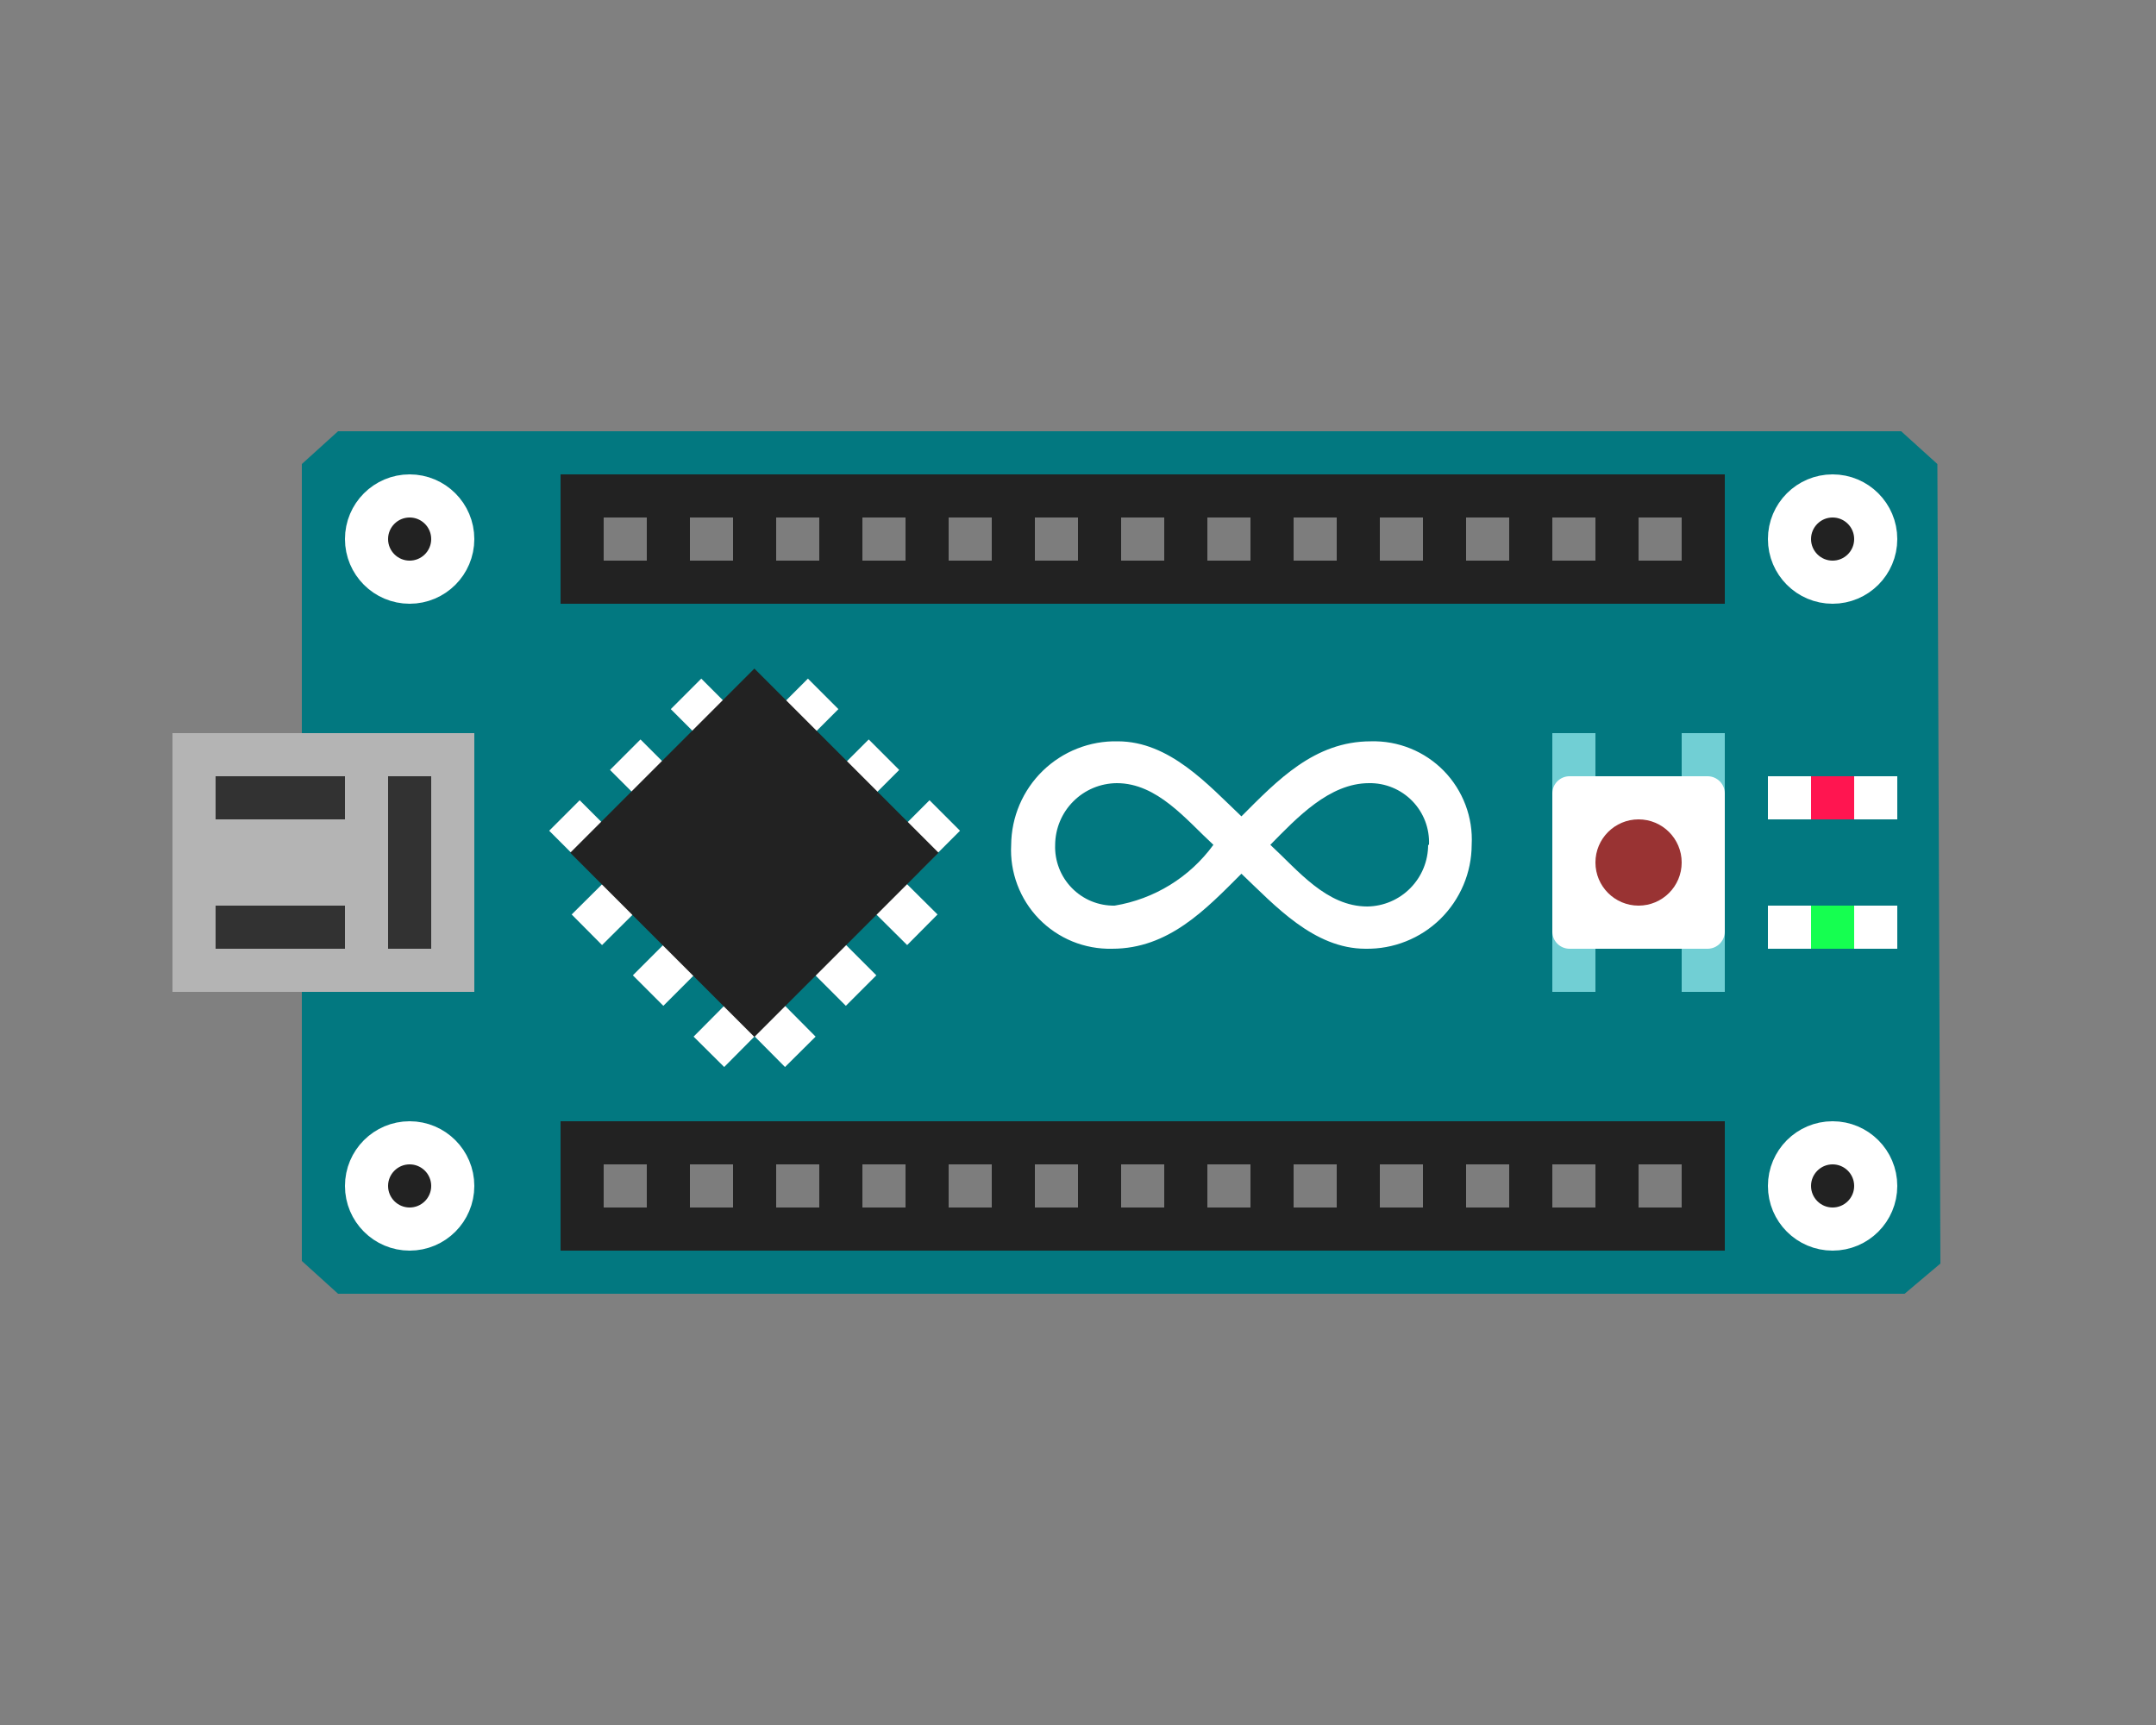 <svg width="50" height="40" viewBox="0 0 50 40" fill="none" xmlns="http://www.w3.org/2000/svg">
<rect x="0" y="0" width="50" height="40" fill="#808080" stroke="none"/>
<path d="M44.93 10.76L44.09 10H7.84L7 10.76V29.24L7.84 30H44.17L45 29.3L44.93 10.76Z" fill="#027880"/>
<path d="M15.03 20.15L13.61 21.56" stroke="white" stroke-miterlimit="10"/>
<path d="M16.44 21.56L15.03 22.97" stroke="white" stroke-miterlimit="10"/>
<path d="M17.85 22.97L16.44 24.39" stroke="white" stroke-miterlimit="10"/>
<path d="M19.09 16.09L18.15 17.03" stroke="white" stroke-miterlimit="10"/>
<path d="M20.5 17.5L19.56 18.44" stroke="white" stroke-miterlimit="10"/>
<path d="M21.91 18.91L20.97 19.85" stroke="white" stroke-miterlimit="10"/>
<path d="M17.15 22.97L18.56 24.39" stroke="white" stroke-miterlimit="10"/>
<path d="M18.56 21.56L19.97 22.97" stroke="white" stroke-miterlimit="10"/>
<path d="M19.97 20.15L21.39 21.56" stroke="white" stroke-miterlimit="10"/>
<path d="M13.09 18.91L14.03 19.85" stroke="white" stroke-miterlimit="10"/>
<path d="M14.5 17.5L15.44 18.44" stroke="white" stroke-miterlimit="10"/>
<path d="M15.91 16.09L16.85 17.03" stroke="white" stroke-miterlimit="10"/>
<path d="M13 14L40 14V11L13 11V14Z" fill="#222222"/>
<path d="M18 13H19V12H18V13Z" fill="#7D7D7D"/>
<path d="M16 13H17V12H16V13Z" fill="#7D7D7D"/>
<path d="M14 13H15V12H14V13Z" fill="#7D7D7D"/>
<path d="M24 13H25V12H24V13Z" fill="#7D7D7D"/>
<path d="M22 13H23V12H22V13Z" fill="#7D7D7D"/>
<path d="M20 13H21V12H20V13Z" fill="#7D7D7D"/>
<path d="M30 13H31V12H30V13Z" fill="#7D7D7D"/>
<path d="M28 13H29V12H28V13Z" fill="#7D7D7D"/>
<path d="M26 13H27V12H26V13Z" fill="#7D7D7D"/>
<path d="M36 13H37V12H36V13Z" fill="#7D7D7D"/>
<path d="M38 13H39V12H38V13Z" fill="#7D7D7D"/>
<path d="M34 13H35V12H34V13Z" fill="#7D7D7D"/>
<path d="M32 13H33V12H32V13Z" fill="#7D7D7D"/>
<path d="M40 26H13V29H40V26Z" fill="#222222"/>
<path d="M33 27H32V28H33V27Z" fill="#7D7D7D"/>
<path d="M35 27H34V28H35V27Z" fill="#7D7D7D"/>
<path d="M37 27H36V28H37V27Z" fill="#7D7D7D"/>
<path d="M39 27H38V28H39V27Z" fill="#7D7D7D"/>
<path d="M27 27H26V28H27V27Z" fill="#7D7D7D"/>
<path d="M29 27H28V28H29V27Z" fill="#7D7D7D"/>
<path d="M31 27H30V28H31V27Z" fill="#7D7D7D"/>
<path d="M21 27H20V28H21V27Z" fill="#7D7D7D"/>
<path d="M23 27H22V28H23V27Z" fill="#7D7D7D"/>
<path d="M25 27H24V28H25V27Z" fill="#7D7D7D"/>
<path d="M15 27H14V28H15V27Z" fill="#7D7D7D"/>
<path d="M17 27H16V28H17V27Z" fill="#7D7D7D"/>
<path d="M19 27H18V28H19V27Z" fill="#7D7D7D"/>
<path d="M42.5 28.5C43.052 28.5 43.5 28.052 43.5 27.5C43.5 26.948 43.052 26.5 42.5 26.5C41.948 26.5 41.5 26.948 41.5 27.5C41.5 28.052 41.948 28.5 42.5 28.5Z" fill="#222222" stroke="white" stroke-miterlimit="10"/>
<path d="M42.5 13.5C43.052 13.5 43.5 13.052 43.5 12.5C43.5 11.948 43.052 11.5 42.5 11.5C41.948 11.5 41.5 11.948 41.5 12.5C41.5 13.052 41.948 13.5 42.5 13.5Z" fill="#222222" stroke="white" stroke-miterlimit="10"/>
<path d="M9.5 13.5C10.052 13.5 10.5 13.052 10.5 12.5C10.5 11.948 10.052 11.5 9.5 11.5C8.948 11.5 8.5 11.948 8.5 12.5C8.5 13.052 8.948 13.5 9.5 13.5Z" fill="#222222" stroke="white" stroke-miterlimit="10"/>
<path d="M9.5 28.5C10.052 28.5 10.5 28.052 10.5 27.5C10.5 26.948 10.052 26.5 9.5 26.5C8.948 26.5 8.5 26.948 8.5 27.5C8.5 28.052 8.948 28.5 9.5 28.5Z" fill="#222222" stroke="white" stroke-miterlimit="10"/>
<path d="M44 18H41V19H44V18Z" fill="white"/>
<path d="M43 18H42V19H43V18Z" fill="#FF1550"/>
<path opacity="0.64" d="M44.46 18.5C44.46 19.32 43.57 20 42.46 20C41.998 20.053 41.534 19.927 41.162 19.648C40.79 19.369 40.539 18.958 40.46 18.5C40.46 17.68 41.35 17 42.46 17C43.57 17 44.46 17.67 44.46 18.5Z" fill="url(#paint0_radial_1253_41564)"/>
<path d="M44 21H41V22H44V21Z" fill="white"/>
<path d="M43 21H42V22H43V21Z" fill="#15FF50"/>
<path opacity="0.64" d="M44.46 21.5C44.46 22.32 43.57 23 42.46 23C41.998 23.053 41.534 22.927 41.162 22.648C40.79 22.369 40.539 21.958 40.46 21.5C40.46 20.68 41.35 20 42.46 20C43.57 20 44.46 20.67 44.46 21.5Z" fill="url(#paint1_radial_1253_41564)"/>
<path d="M21.766 19.774L17.495 15.503L13.224 19.774L17.495 24.045L21.766 19.774Z" fill="#222222"/>
<path d="M28.79 20.26C27.96 21.09 27.1 22 25.79 22C25.475 22.007 25.161 21.949 24.869 21.83C24.578 21.71 24.314 21.532 24.094 21.306C23.874 21.08 23.704 20.81 23.593 20.515C23.482 20.22 23.433 19.905 23.45 19.59C23.453 19.27 23.519 18.953 23.645 18.658C23.771 18.364 23.954 18.097 24.183 17.874C24.413 17.651 24.685 17.475 24.983 17.358C25.281 17.24 25.6 17.183 25.92 17.19C27.12 17.19 28.01 18.19 28.79 18.93C29.62 18.1 30.48 17.19 31.79 17.19C32.105 17.181 32.418 17.238 32.71 17.356C33.002 17.474 33.266 17.652 33.486 17.877C33.706 18.103 33.876 18.372 33.987 18.666C34.098 18.961 34.147 19.276 34.13 19.59C34.129 19.91 34.064 20.227 33.939 20.522C33.814 20.817 33.632 21.085 33.404 21.309C33.175 21.533 32.904 21.71 32.606 21.828C32.309 21.947 31.99 22.005 31.67 22C30.47 22 29.57 21 28.79 20.26ZM28.14 19.59C27.51 19.01 26.84 18.16 25.9 18.16C25.521 18.163 25.159 18.314 24.892 18.582C24.624 18.849 24.473 19.212 24.47 19.59C24.463 19.774 24.494 19.958 24.561 20.131C24.627 20.303 24.728 20.459 24.857 20.591C24.986 20.723 25.141 20.828 25.311 20.898C25.482 20.968 25.665 21.003 25.85 21C26.769 20.849 27.592 20.343 28.14 19.59V19.59ZM33.14 19.59C33.148 19.403 33.118 19.217 33.052 19.043C32.985 18.868 32.884 18.709 32.754 18.575C32.623 18.441 32.467 18.335 32.295 18.264C32.122 18.192 31.937 18.157 31.75 18.16C30.83 18.16 30.08 18.96 29.46 19.59C30.1 20.18 30.76 21.02 31.71 21.02C32.086 21.015 32.444 20.862 32.708 20.594C32.972 20.326 33.12 19.966 33.12 19.59H33.14Z" fill="white"/>
<path d="M11 17H4V23H11V17Z" fill="#B4B4B4"/>
<path d="M5 18V19H8V18H5Z" fill="#323232"/>
<path d="M9 22H10V18H9V22Z" fill="#323232"/>
<path d="M5 21V22H8V21H5Z" fill="#323232"/>
<path d="M36.5 21.5V22.5" stroke="#71CFD4" stroke-miterlimit="10" stroke-linecap="square"/>
<path d="M39.5 21.5V22.5" stroke="#71CFD4" stroke-miterlimit="10" stroke-linecap="square"/>
<path d="M36.5 17.5V18.5" stroke="#71CFD4" stroke-miterlimit="10" stroke-linecap="square"/>
<path d="M39.5 17.5V18.5" stroke="#71CFD4" stroke-miterlimit="10" stroke-linecap="square"/>
<path d="M36 18.4V21.6C36 21.821 36.179 22 36.4 22H39.6C39.821 22 40 21.821 40 21.6V18.4C40 18.179 39.821 18 39.6 18H36.4C36.179 18 36 18.179 36 18.4Z" fill="white"/>
<path d="M38 21C38.552 21 39 20.552 39 20C39 19.448 38.552 19 38 19C37.448 19 37 19.448 37 20C37 20.552 37.448 21 38 21Z" fill="#993333"/>
<defs>
<radialGradient id="paint0_radial_1253_41564" cx="0" cy="0" r="1" gradientUnits="userSpaceOnUse" gradientTransform="translate(41.746 21.502) scale(2.012 1.509)">
<stop stop-color="#FF9500"/>
<stop offset="1" stop-color="#FF4000" stop-opacity="0"/>
</radialGradient>
<radialGradient id="paint1_radial_1253_41564" cx="0" cy="0" r="1" gradientUnits="userSpaceOnUse" gradientTransform="translate(41.746 24.531) scale(2.012 1.509)">
<stop stop-color="#84FF00"/>
<stop offset="1" stop-color="#9FAA00" stop-opacity="0"/>
</radialGradient>
</defs>
</svg>
